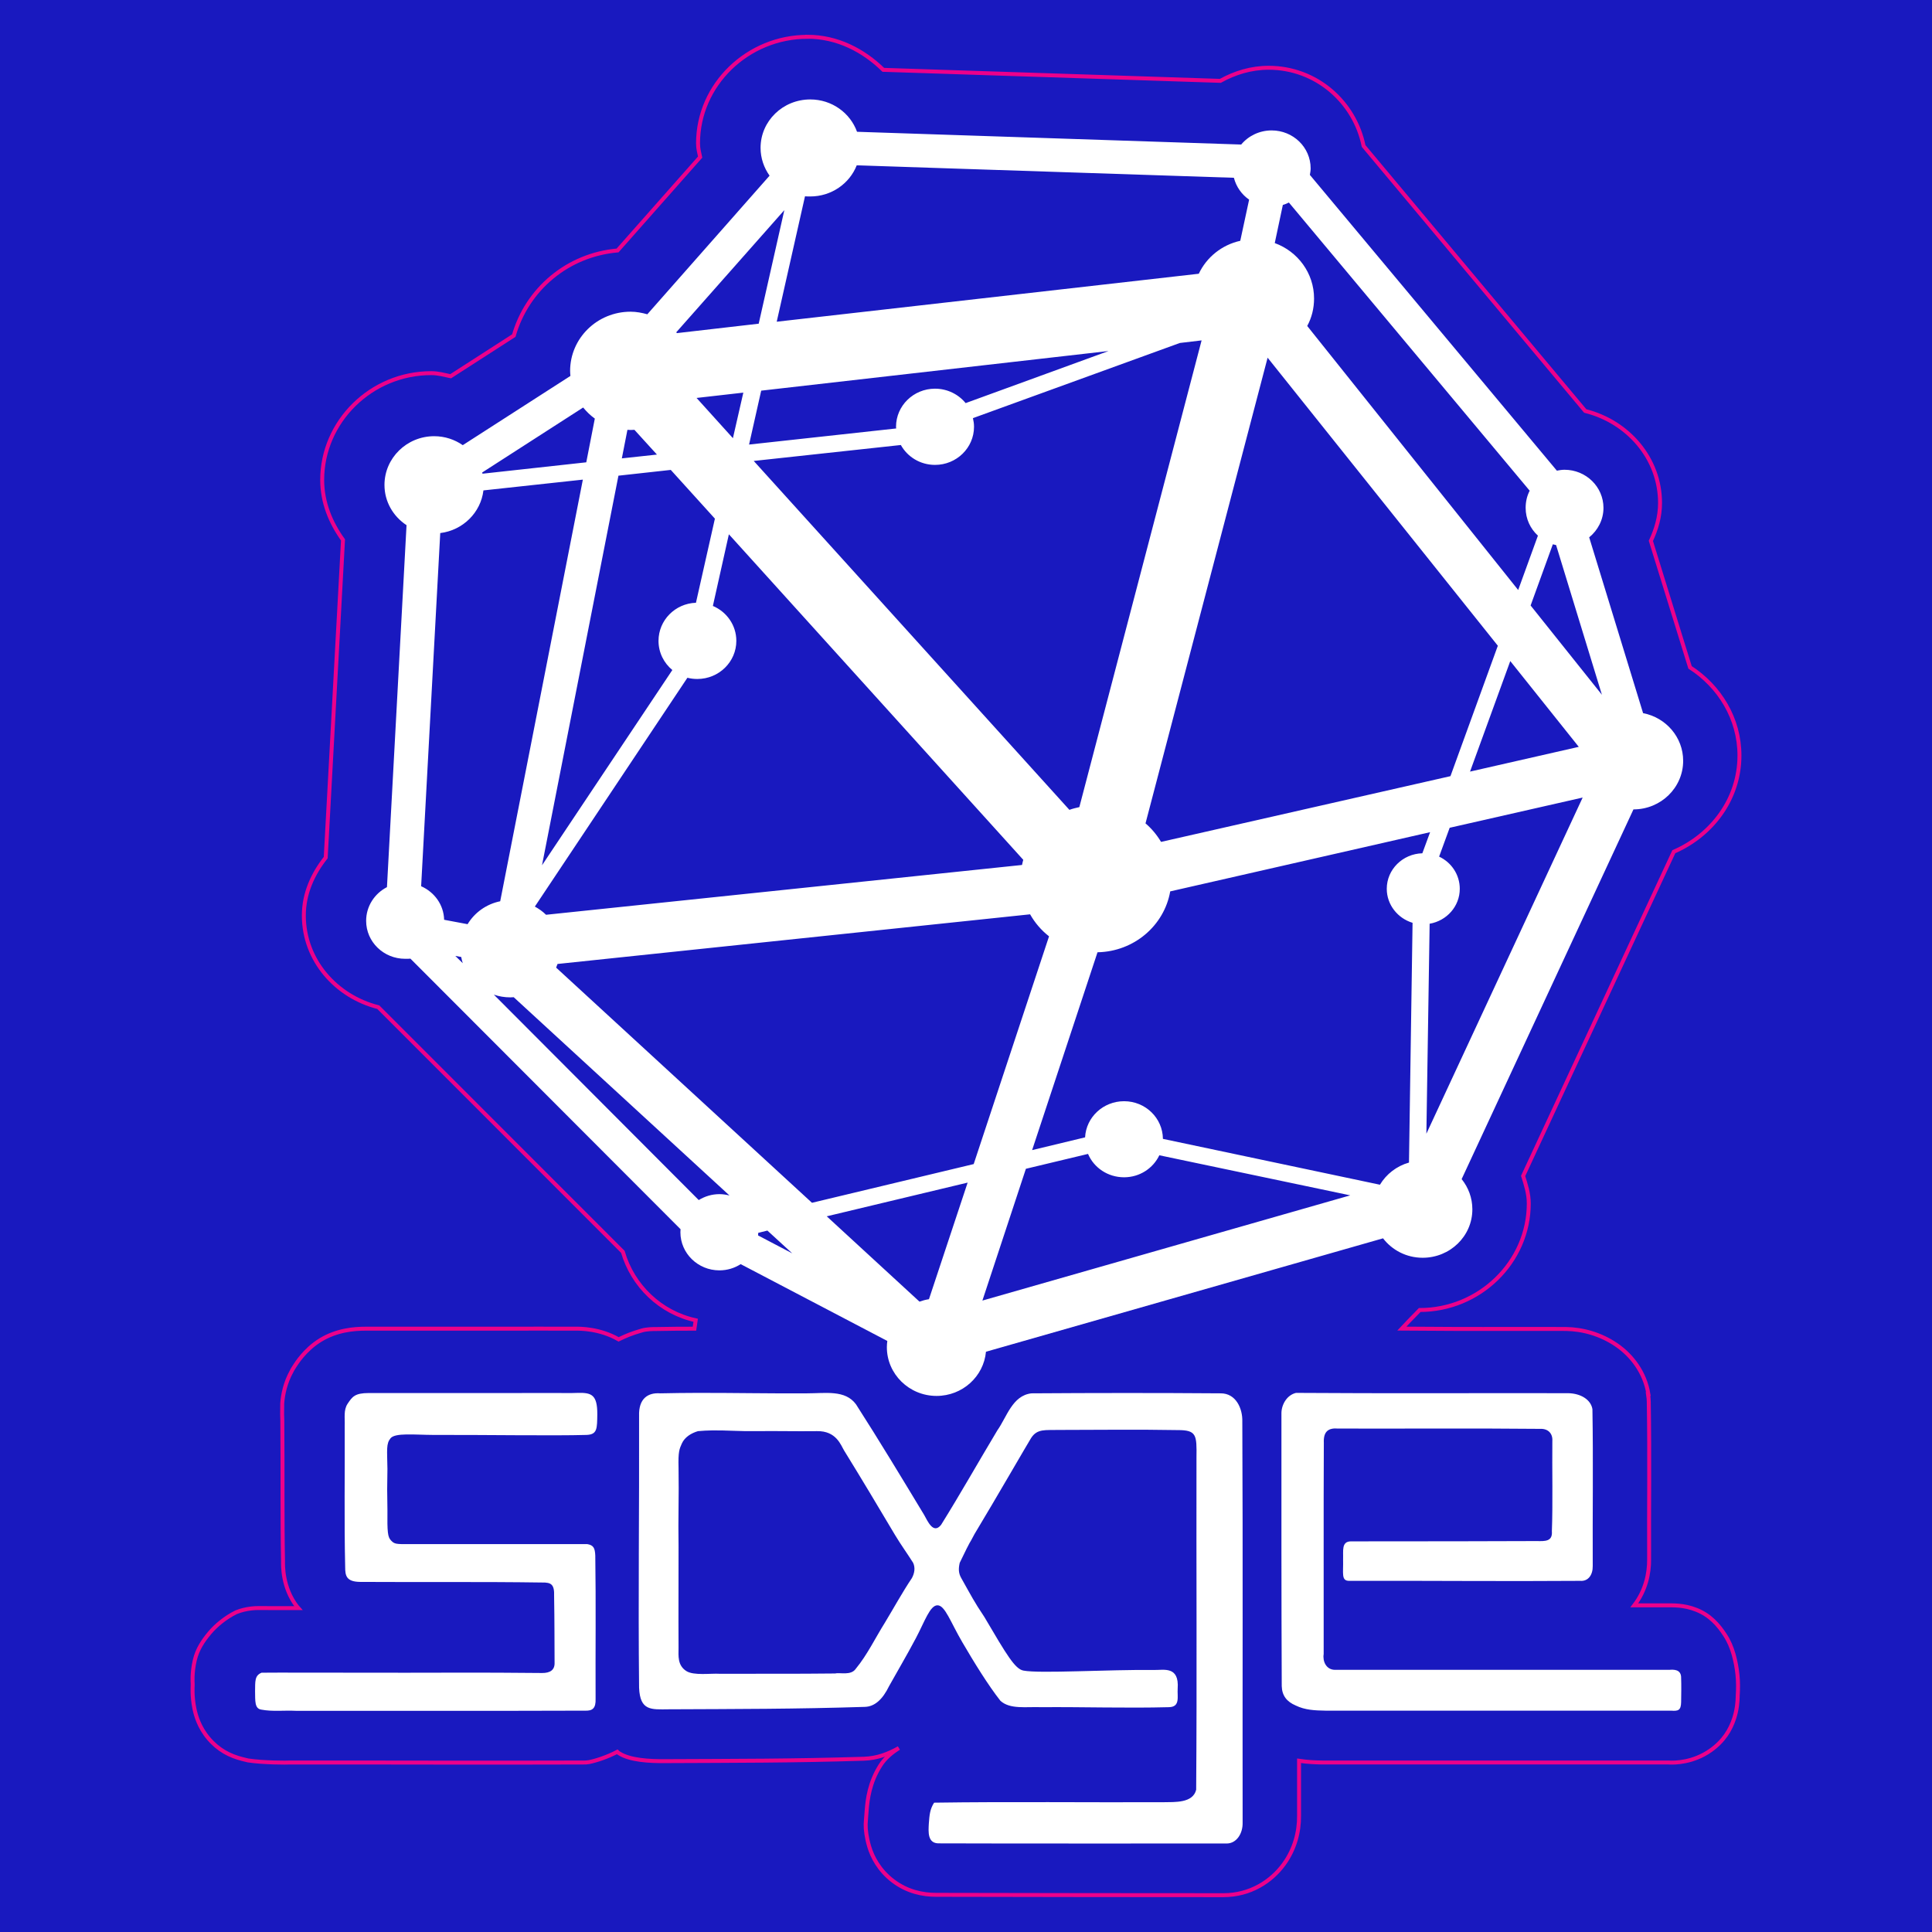 <?xml version="1.0" encoding="UTF-8" standalone="no"?>
<!-- Created with Inkscape (http://www.inkscape.org/) -->

<svg
   xmlns:dc="http://purl.org/dc/elements/1.1/"
   xmlns:cc="http://creativecommons.org/ns#"
   xmlns:rdf="http://www.w3.org/1999/02/22-rdf-syntax-ns#"
   xmlns:svg="http://www.w3.org/2000/svg"
   xmlns="http://www.w3.org/2000/svg"
   xmlns:sodipodi="http://sodipodi.sourceforge.net/DTD/sodipodi-0.dtd"
   xmlns:inkscape="http://www.inkscape.org/namespaces/inkscape"
   width="177.165"
   height="177.165"
   id="svg3766"
   sodipodi:version="0.32"
   inkscape:version="0.48.4 r9939"
   sodipodi:docname="sage-cut-v2.svg"
   inkscape:output_extension="org.inkscape.output.svg.inkscape"
   version="1.0"
   inkscape:export-filename="/home/harri/d/sage/smc/stickermule/sage-cut-v2.png"
   inkscape:export-xdpi="300.13998"
   inkscape:export-ydpi="300.13998">
  <defs
     id="defs3768">
    <clipPath
       clipPathUnits="userSpaceOnUse"
       id="clipPath202">
      <path
         inkscape:connector-curvature="0"
         d="M 0,864 720,864 720,0 0,0 0,864 z"
         id="path204" />
    </clipPath>
  </defs>
  <sodipodi:namedview
     id="base"
     pagecolor="#888888"
     bordercolor="#666666"
     borderopacity="1.0"
     gridtolerance="10000"
     guidetolerance="10"
     objecttolerance="10"
     inkscape:pageopacity="0.54117647"
     inkscape:pageshadow="2"
     inkscape:zoom="4"
     inkscape:cx="56.625"
     inkscape:cy="79.079956"
     inkscape:document-units="px"
     inkscape:current-layer="layer3"
     showgrid="false"
     inkscape:window-width="1920"
     inkscape:window-height="1056"
     inkscape:window-x="0"
     inkscape:window-y="24"
     inkscape:snap-bbox="true"
     inkscape:object-nodes="true"
     inkscape:object-paths="true"
     inkscape:bbox-paths="false"
     inkscape:bbox-nodes="false"
     inkscape:snap-nodes="false"
     inkscape:window-maximized="1"
     units="cm"
     inkscape:snap-page="true" />
  <g
     inkscape:groupmode="layer"
     id="layer3"
     inkscape:label="Background"
     transform="translate(0,-222.834)">
    <rect
       style="color:#000000;fill:#1919bf;fill-opacity:1;fill-rule:nonzero;stroke:none;stroke-width:3.543;marker:none;visibility:visible;display:inline;overflow:visible;enable-background:accumulate"
       id="rect3960"
       width="177.165"
       height="177.165"
       x="5.3292387e-15"
       y="222.834" />
    <rect
       style="opacity:0;color:#000000;fill:none;stroke:#ec008b;stroke-width:0.354;stroke-linecap:round;stroke-linejoin:round;stroke-miterlimit:4;stroke-opacity:1;stroke-dasharray:none;stroke-dashoffset:0;marker:none;visibility:visible;display:inline;overflow:visible;enable-background:accumulate"
       id="rect3954"
       width="29.5"
       height="3.25"
       x="155.75"
       y="-4.085"
       rx="8.909"
       ry="3.25"
       transform="translate(0,222.834)" />
  </g>
  <g
     inkscape:label="Artwork"
     inkscape:groupmode="layer"
     id="layer1"
     transform="translate(0,-222.834)">
    <g
       id="g4991"
       transform="matrix(0.442,0,0,0.432,0.146,225.063)">
      <g
         style="fill:#1919bf;fill-opacity:1;stroke:none"
         transform="matrix(0.779,0,0,0.779,-134.981,171.079)"
         id="g5182-1" />
      <g
         style="fill:#ffffff;fill-opacity:1;stroke:none"
         transform="matrix(0.779,0,0,0.779,-135.267,170.447)"
         id="g5182-4" />
      <g
         transform="matrix(1.769,0,0,1.769,-2553.584,-3962.921)"
         id="g5086-5-4-8-7"
         style="fill:#ffffff;fill-opacity:1">
        <path
           inkscape:connector-curvature="0"
           style="fill:#ffffff;fill-opacity:1;stroke:none"
           d="m 167.156,20.969 c -5.522,0 -10,4.447 -10,9.969 0,2.121 0.686,4.101 1.812,5.719 L 134.375,65.188 c -1.071,-0.308 -2.205,-0.531 -3.375,-0.531 -6.715,0 -12.156,5.472 -12.156,12.188 0,0.353 0.033,0.686 0.062,1.031 L 97.25,92.125 c -1.63,-1.154 -3.601,-1.844 -5.75,-1.844 -5.522,0 -10,4.509 -10,10.031 0,3.46 1.767,6.486 4.438,8.281 l -3.938,74.5 c -2.49,1.313 -4.188,3.927 -4.188,6.938 0,4.329 3.515,7.812 7.844,7.812 0.36,0 0.715,0.016 1.062,-0.031 L 141.062,253.5 c -0.017,0.208 -0.031,0.412 -0.031,0.625 0,4.329 3.515,7.844 7.844,7.844 1.587,0 3.047,-0.47 4.281,-1.281 l 29.5,15.812 c -0.056,0.426 -0.094,0.84 -0.094,1.281 0,5.522 4.478,10.031 10,10.031 5.214,0 9.476,-4 9.938,-9.094 L 282.375,255.375 c 1.824,2.425 4.7,4 7.969,4 5.522,0 10,-4.447 10,-9.969 0,-2.344 -0.806,-4.514 -2.156,-6.219 L 332.75,167.094 c 5.522,0 10,-4.478 10,-10 0,-4.86 -3.467,-8.911 -8.062,-9.812 l -10.844,-36.188 c 1.742,-1.438 2.875,-3.628 2.875,-6.062 0,-4.329 -3.515,-7.844 -7.844,-7.844 -0.522,0 -1.038,0.09 -1.531,0.188 L 267.656,36.5 c 0.074,-0.433 0.156,-0.889 0.156,-1.344 0,-4.329 -3.515,-7.812 -7.844,-7.812 -2.463,0 -4.688,1.13 -6.125,2.906 L 176.562,27.625 c -1.375,-3.878 -5.057,-6.656 -9.406,-6.656 z m 9.344,13.562 75.875,2.562 c 0.463,1.843 1.554,3.435 3.062,4.5 l -1.781,8.469 c -3.718,0.844 -6.785,3.394 -8.344,6.781 l -84.906,9.875 5.688,-25.812 c 0.354,0.038 0.699,0.031 1.062,0.031 4.26,0 7.903,-2.654 9.344,-6.406 z M 263.438,42.188 311.875,101.5 c -0.54,1.064 -0.812,2.257 -0.812,3.531 0,2.257 0.942,4.289 2.469,5.719 L 309.562,121.938 267.125,67.594 c 0.899,-1.697 1.375,-3.602 1.375,-5.656 0,-5.226 -3.279,-9.687 -7.906,-11.406 l 1.625,-7.844 c 0.431,-0.129 0.823,-0.303 1.219,-0.5 z m -101.5,1.562 -5.156,23.375 -16.438,1.938 c -0.042,-0.05 -0.113,-0.106 -0.156,-0.156 L 161.938,43.75 z m 83.938,26.812 -24.594,96.062 c -0.68,0.154 -1.358,0.32 -2,0.562 l -63.5,-71.812 29.594,-3.281 c 1.327,2.443 3.899,4.094 6.875,4.094 4.329,0 7.844,-3.515 7.844,-7.844 0,-0.612 -0.086,-1.21 -0.219,-1.781 L 241.5,71.094 245.875,70.562 z m -18.719,2.188 -28.75,10.719 C 196.97,81.665 194.735,80.5 192.25,80.5 c -4.329,0 -7.844,3.515 -7.844,7.844 0,0.121 0.026,0.224 0.031,0.344 L 154.844,92 l 2.438,-11.094 69.875,-8.156 z m 32,1.375 46.312,59.281 -9.531,26.844 -58.219,13.531 c -0.836,-1.438 -1.879,-2.726 -3.125,-3.812 L 259.156,74.125 z m -105.469,7.188 -2.094,9.375 -7.312,-8.281 9.406,-1.094 z m -32.219,3.062 c 0.675,0.851 1.468,1.637 2.344,2.281 l -1.719,9 L 101.219,98 c -0.02,-0.084 -0.041,-0.167 -0.062,-0.25 l 20.312,-13.375 z m 8.906,4.594 C 130.582,88.979 130.79,89 131,89 c 0.261,0 0.524,-0.015 0.781,-0.031 l 4.531,5.094 -7.062,0.781 1.125,-5.875 z m 8.719,8.25 8.875,10.031 -3.812,17.312 c -4.2,0.147 -7.531,3.608 -7.531,7.844 0,2.406 1.074,4.562 2.781,6 l -26.219,40.188 15.375,-80.188 10.531,-1.188 z m -17.688,2 L 104.781,186 c -2.796,0.58 -5.154,2.336 -6.562,4.719 L 93.5,189.812 c -0.078,-3.095 -1.96,-5.704 -4.625,-6.906 l 3.844,-72.688 c 4.554,-0.565 8.159,-4.216 8.688,-8.781 l 20,-2.219 z m 29.375,11.25 59.219,67 c -0.095,0.354 -0.181,0.698 -0.25,1.062 l -95.75,10.25 c -0.655,-0.671 -1.429,-1.222 -2.25,-1.688 L 142.438,140 c 0.639,0.168 1.308,0.25 2,0.25 4.329,0 7.844,-3.515 7.844,-7.844 0,-3.224 -1.937,-5.984 -4.719,-7.188 l 3.219,-14.75 z m 165.75,2.062 c 0.218,0.068 0.431,0.107 0.656,0.156 l 9.219,30.812 -14.344,-18.375 4.469,-12.594 z m -8.562,24.031 13.781,17.656 -21.875,5.094 8.094,-22.75 z m 14.562,28.094 -31.438,69.188 L 291.75,190.625 c 3.438,-0.607 6.062,-3.575 6.062,-7.188 0,-2.918 -1.689,-5.444 -4.156,-6.625 l 2.125,-5.938 26.75,-6.219 z m -30.688,7.125 -1.562,4.344 c -3.959,0.105 -7.156,3.328 -7.156,7.312 0,3.291 2.202,6.071 5.188,7 l -0.719,49.344 c -2.484,0.717 -4.562,2.379 -5.844,4.562 l -43.656,-9.438 c -0.045,-4.29 -3.512,-7.75 -7.812,-7.75 -4.198,0 -7.641,3.29 -7.844,7.438 l -10.656,2.625 L 224.938,196.5 c 7.35,-0.146 13.416,-5.491 14.625,-12.531 l 52.281,-12.188 z M 211.375,188.688 c 0.967,1.753 2.258,3.29 3.812,4.531 l -15.156,46.875 L 167.5,248.062 116.031,199.656 c 0.104,-0.245 0.197,-0.495 0.281,-0.75 L 211.375,188.688 z M 95.75,197.25 l 1.188,0.219 c 0.075,0.439 0.183,0.863 0.312,1.281 l -1.5,-1.5 z m 7.75,7.969 c 1.038,0.365 2.149,0.562 3.312,0.562 0.23,0 0.461,-0.016 0.688,-0.031 l 43.406,40.812 c -0.647,-0.173 -1.33,-0.281 -2.031,-0.281 -1.528,0 -2.951,0.462 -4.156,1.219 L 103.5,205.219 z M 223.031,238 c 1.176,2.843 3.982,4.812 7.25,4.812 3.147,0 5.847,-1.855 7.094,-4.531 l 38.406,8.25 -74,21.656 8.75,-27.125 12.5,-3.062 z m -24.219,5.906 -7.781,24 c -0.663,0.1 -1.293,0.276 -1.906,0.5 l -18.656,-17.562 28.344,-6.938 z m -40.281,9.875 5,4.688 -6.875,-3.688 c 0.014,-0.174 0.029,-0.354 0.031,-0.531 l 1.844,-0.469 z m -38.062,33.406 c -0.379,0.006 -0.781,0.017 -1.219,0.031 -4.847,0.017 -7.212,-0.034 -12.344,0 -9.593,-0.002 -18.918,-0.008 -28.562,0 -2.829,0.003 -3.318,0.777 -4.25,2.188 -0.86,1.316 -0.532,2.876 -0.594,4.562 0.05,9.694 -0.121,19.259 0.094,29.062 2.49e-4,1.796 0.228,3.034 3.031,3.062 12.166,0.074 24.367,-0.055 36.531,0.125 1.91,-0.039 2.555,0.377 2.469,2.844 0.096,5.596 0.061,8.957 0.094,13.625 0.063,1.584 -0.951,2.163 -2.5,2.156 -12.081,-0.149 -24.167,-0.02 -36.25,-0.062 0,0 -19.875,-0.039 -20.188,0 -1.431,0.595 -1.274,1.809 -1.312,3.812 0.037,1.986 -0.105,3.553 1.219,3.781 2.28,0.451 4.639,0.128 6.969,0.25 18.845,-0.021 39.282,0.042 58.125,-0.031 1.591,0.078 2.257,-0.492 2.188,-2.469 -0.041,-10.005 0.084,-19.442 -0.062,-29.438 -0.065,-1.551 -0.345,-2.157 -1.625,-2.375 l -35.656,0 c -2.848,0.034 -3.121,-0.006 -3.812,-0.75 -0.666,-0.716 -0.769,-1.665 -0.719,-6.344 -0.073,-5.16 -0.064,-3.22 0,-8.375 -0.058,-3.989 -0.278,-5.181 0.625,-6.312 0.926,-1.159 4.795,-0.709 8.531,-0.688 10.47,-0.032 24.233,0.199 30.875,0 2.232,-0.067 2.139,-1.364 2.188,-4.25 0.019,-4.048 -1.193,-4.451 -3.844,-4.406 z m 24,0 c -2.436,0.005 -4.912,0.038 -7.469,0.094 -2.477,-0.198 -4.401,1.052 -4.281,4.656 0.056,19.159 -0.195,36.783 0,55.938 0.196,4.788 2.449,4.471 5.938,4.438 13.815,-0.065 25.482,-0.045 39.5,-0.5 1.919,-0.062 3.533,-1.476 4.875,-4.312 1.789,-3.286 3.447,-6.12 5.375,-9.844 1.772,-3.422 2.831,-6.761 4.344,-6.75 1.513,0.011 2.577,3.368 4.969,7.562 2.392,4.195 5.228,8.898 7.688,12.094 1.944,1.807 5.158,1.195 8.219,1.312 8.559,-0.067 17.157,0.233 25.688,0 2.316,-0.053 1.635,-2.196 1.75,-3.812 0.335,-4.726 -2.809,-3.796 -4.781,-3.844 -9.083,-0.112 -22.944,0.775 -26.25,0.125 -1.681,-0.331 -3.291,-3.087 -7.875,-11.062 -2.036,-3.1 -2.613,-4.308 -4.625,-7.969 -0.585,-1.032 -0.579,-1.978 -0.312,-3.156 2.683,-5.688 1.579,-3.145 2.969,-5.906 4.192,-7.11 10.795,-18.818 11.375,-19.75 1.254,-2.014 2.895,-1.606 5.688,-1.688 7.935,-0.015 15.82,-0.111 23.781,0.031 3.846,-0.009 3.874,0.985 3.812,5.656 -0.048,22.799 0.105,45.58 -0.062,68.375 -0.67,2.772 -4.268,2.517 -6.594,2.562 -15.372,0.066 -30.759,-0.136 -46.125,0.094 -0.852,1.367 -0.927,2.521 -1.062,4.312 -0.091,1.712 -0.294,4.14 2.094,4.062 19.266,0.067 38.541,0.012 57.812,0.031 1.991,-0.002 3.278,-2.043 3.219,-4.312 -0.037,-27.52 0.067,-55.047 -0.062,-82.562 0.072,-2.615 -1.259,-5.788 -4.344,-5.781 -12.684,-0.096 -25.38,-0.089 -38.062,0 -3.857,0.433 -4.965,4.875 -6.875,7.625 -3.792,6.465 -7.42,13.049 -11.312,19.438 -1.567,2.022 -2.712,-0.778 -3.406,-2.031 -4.485,-7.592 -9.036,-15.313 -13.719,-22.781 -2.186,-3.015 -6.093,-2.249 -9.938,-2.25 -7.68,0.048 -14.629,-0.11 -21.938,-0.094 z m 120.406,0 c -1.784,0.422 -2.891,2.319 -2.938,4.094 -0.002,18.751 -0.018,37.5 0.062,56.25 0.057,1.997 1.028,3.219 2.812,4 1.862,0.925 3.741,1.023 6.062,1.062 l 69.469,0 c 1.364,0.092 1.974,-0.007 2,-1.781 0.025,-1.74 0.054,-3.362 0,-4.906 0.055,-1.88 -1.545,-1.773 -2.344,-1.719 l -67.344,0 c -1.707,-0.036 -2.459,-1.743 -2.219,-3.25 0.02,-14.477 -0.039,-28.995 0.031,-43.469 -0.111,-2.384 0.955,-3.108 2.875,-2.938 12.989,0.039 27.705,-0.072 40.688,0.062 1.503,-0.061 2.52,0.907 2.406,2.531 -0.059,5.554 0.113,12.988 -0.094,18.531 0.174,2.163 -1.397,2.061 -3.062,2.031 -11.938,0.021 -17.179,0.074 -37.344,0.062 -1.975,-7.8e-4 -1.525,1.967 -1.594,3.688 0.079,2.859 -0.437,4.442 1.219,4.438 15.919,-0.047 30.92,0.119 46.5,0 1.598,0.126 2.531,-1.23 2.5,-3.062 -0.05,-10.77 0.119,-21.513 -0.062,-32.281 -0.304,-1.919 -2.302,-3.241 -4.906,-3.281 -18.249,-0.037 -36.471,0.069 -54.719,-0.062 z m -117.406,7.719 c 2.89,-0.031 5.797,0.215 8.688,0.156 4.635,-0.055 7.695,0.056 12.344,0 3.909,-0.08 4.817,2.918 5.469,4 3.83,6.355 6.534,11.013 10.219,17.344 1.237,2.109 2.473,3.823 3.656,5.75 0.478,1.031 0.272,2.181 -0.25,3.156 -1.947,2.973 -3.624,6.121 -5.438,9.188 -1.94,3.163 -3.512,6.565 -5.844,9.469 -0.975,1.463 -3.213,0.72 -4.125,0.969 -8.257,0.096 -15.019,0.035 -23.281,0.062 -1.769,-0.114 -5.199,0.42 -6.688,-0.562 -1.794,-1.184 -1.572,-3.095 -1.562,-4.812 -0.042,-7.464 0.013,-13.374 0,-20.844 -0.101,-5.893 0.101,-10.232 0,-16.125 -0.089,-3.404 0.168,-3.9 0.656,-5.031 0.591,-1.371 1.95,-2.167 3.25,-2.562 0.959,-0.087 1.943,-0.146 2.906,-0.156 z"
           transform="matrix(0.583,0,0,0.583,1440.908,2236.995)"
           id="path5088-7-1-3" />
      </g>
    </g>
  </g>
  <g
     inkscape:groupmode="layer"
     id="layer2"
     inkscape:label="Cut Path"
     transform="translate(0,-222.834)">
    <path
       style="fill:none;stroke:#ec008b;stroke-width:0.363;stroke-miterlimit:4;stroke-opacity:1"
       d="m 74.042,226.21 c -5.482,0 -10.032,4.388 -10.032,9.764 0,0.518 0.111,0.848 0.194,1.264 l -7.572,8.563 c -4.605,0.402 -8.303,3.566 -9.514,7.805 l -5.793,3.729 c -0.58,-0.118 -1.125,-0.284 -1.78,-0.284 -5.511,0 -10,4.438 -10,9.796 0,2.077 0.781,3.927 1.909,5.498 l -1.586,29.134 c -1.178,1.487 -2.006,3.286 -2.006,5.309 0,4.088 2.951,7.425 6.828,8.405 l 22.426,22.435 c 0.904,3.115 3.445,5.573 6.677,6.275 -0.084,0.546 -0.038,0.317 -0.108,0.771 -1.134,0.002 -2.291,0.006 -3.495,0.032 -0.257,-0.004 -0.931,0.004 -1.359,0.142 -0.925,0.267 -1.37,0.456 -2.103,0.806 -1.73,-0.993 -3.516,-0.988 -4.045,-0.98 -0.073,10e-4 -0.273,-0.007 -0.55,0 0.024,-6.5e-4 -0.034,4e-4 -0.032,0 -0.024,7e-5 -0.041,-6e-5 -0.065,0 -2.033,0.005 -3.178,-0.014 -5.469,0 -4.36,-9e-4 -8.618,-0.004 -13.009,0 -1.15,10e-4 -2.697,0.141 -4.175,1.043 -1.448,0.884 -2.249,2.219 -2.33,2.338 -0.11,0.183 -0.226,0.338 -0.305,0.512 -0.593,1.063 -0.807,2.143 -0.867,2.947 -0.017,0.956 -0.011,1.223 0.008,1.565 0.041,4.535 -0.014,9.093 0.065,12.924 -0.003,0.317 -0.081,2.398 1.294,4.171 0.04,0.052 0.088,0.077 0.129,0.126 -0.754,-2.1e-4 -1.54,-6.1e-4 -2.136,0 -0.563,-0.003 -1.121,-0.009 -1.509,-0.008 -0.28,-0.006 -0.454,0.018 -0.692,0.039 -0.473,0.057 -0.929,0.162 -1.392,0.348 -0.968,0.484 -1.833,1.188 -2.427,1.896 -0.616,0.74 -1.123,1.495 -1.359,2.496 -0.281,1.193 -0.194,2.119 -0.194,2.149 -0.001,0.069 -0.001,0.121 0,0.19 8.8e-4,0.045 -0.076,0.963 0.162,2.117 0.128,0.62 0.432,1.698 1.294,2.718 0.889,1.052 1.947,1.606 3.094,1.892 0.181,0.045 0.307,0.074 0.531,0.13 1.425,0.216 3.588,0.21 3.851,0.19 0.087,8.3e-4 0.182,0 0.259,0 0.011,-1.4e-4 0.021,2e-4 0.032,0 8.501,-0.009 17.753,0.032 26.31,0 0.046,-1.8e-4 0.12,2.9e-4 0.195,0 0.308,0.004 0.36,8.3e-4 0.625,-0.039 0.661,-0.134 1.67,-0.463 2.578,-0.941 0.038,0.04 0.136,0.124 0.213,0.159 0.961,0.594 2.657,0.716 4.286,0.694 6.255,-0.029 11.646,-0.016 18.122,-0.221 1.239,-0.039 2.264,-0.453 3.204,-0.98 -0.641,0.413 -1.259,0.916 -1.683,1.58 -1.024,1.604 -1.187,3.17 -1.262,4.076 -0.013,0.168 -0.021,0.271 -0.032,0.411 -0.025,0.338 -0.046,0.545 -0.065,0.916 -0.015,0.475 0.083,1.248 0.324,2.054 0.28,0.94 0.911,2.188 2.201,3.16 1.285,0.969 2.696,1.268 3.948,1.264 9.167,0.028 18.493,0.024 26.342,0.032 2.444,-0.003 4.378,-1.253 5.534,-2.844 1.002,-1.38 1.406,-2.96 1.392,-4.424 -9e-5,-0.01 1.4e-4,-0.022 0,-0.032 2e-5,-0.009 3e-5,-0.016 0,-0.032 -0.003,-1.659 -8.7e-4,-3.328 0,-4.993 0.806,0.124 1.539,0.149 2.103,0.158 0.043,2.2e-4 0.086,0 0.129,0 l 31.358,0 c 0.035,0.004 0.204,-0.004 0.259,0 0.614,0.043 2.296,0.011 3.883,-1.106 1.214,-0.854 1.827,-1.896 2.168,-2.939 0.263,-0.803 0.317,-1.539 0.324,-1.991 8e-5,-0.011 8e-5,-0.021 0,-0.032 4e-5,-0.017 5e-5,-0.014 0,-0.032 0.094,-1.377 -0.019,-2.516 -0.372,-3.808 -0.198,-0.669 -0.414,-1.202 -0.793,-1.785 -0.605,-0.932 -1.371,-1.808 -2.621,-2.307 -1.188,-0.474 -2.233,-0.403 -2.686,-0.411 -1.529,0.006 -1.832,0.003 -3.01,0 1.066,-1.393 1.368,-2.957 1.359,-4.203 -7e-5,-0.009 1.1e-4,-0.022 0,-0.032 -0.022,-4.708 0.052,-9.517 -0.032,-14.409 -0.003,-0.165 -0.014,-0.419 -0.065,-0.727 l 0.032,0 c -0.323,-1.989 -1.524,-3.55 -2.945,-4.519 -1.421,-0.969 -3.058,-1.43 -4.628,-1.454 -0.011,-1e-4 -0.048,-4e-5 -0.065,0 -0.011,-2e-5 -0.022,2e-5 -0.032,0 -8.323,-0.016 -6.694,0.026 -14.942,-0.032 0.695,-0.74 0.481,-0.512 1.642,-1.706 5.482,0 10,-4.398 10,-9.764 0,-0.937 -0.272,-1.726 -0.518,-2.528 l 13.818,-29.734 c 3.509,-1.525 6.019,-4.848 6.019,-8.816 0,-3.381 -1.814,-6.332 -4.531,-8.089 l -3.592,-11.597 c 0.487,-1.049 0.841,-2.193 0.841,-3.476 0,-4.096 -2.953,-7.458 -6.861,-8.437 l -20.323,-24.3 c -0.816,-4.043 -4.351,-7.173 -8.705,-7.173 -1.615,0 -3.113,0.467 -4.433,1.201 l -30.905,-1.011 c -1.824,-1.781 -4.21,-3.034 -6.958,-3.034 z"
       id="path3956"
       inkscape:connector-curvature="0"
       sodipodi:nodetypes="ssccccssccscccccccccccccsccccccccccccscccccccccccccccscccccccccsccccccccssccccsscccccccscccccsccsccsccsccs" />
  </g>
</svg>
